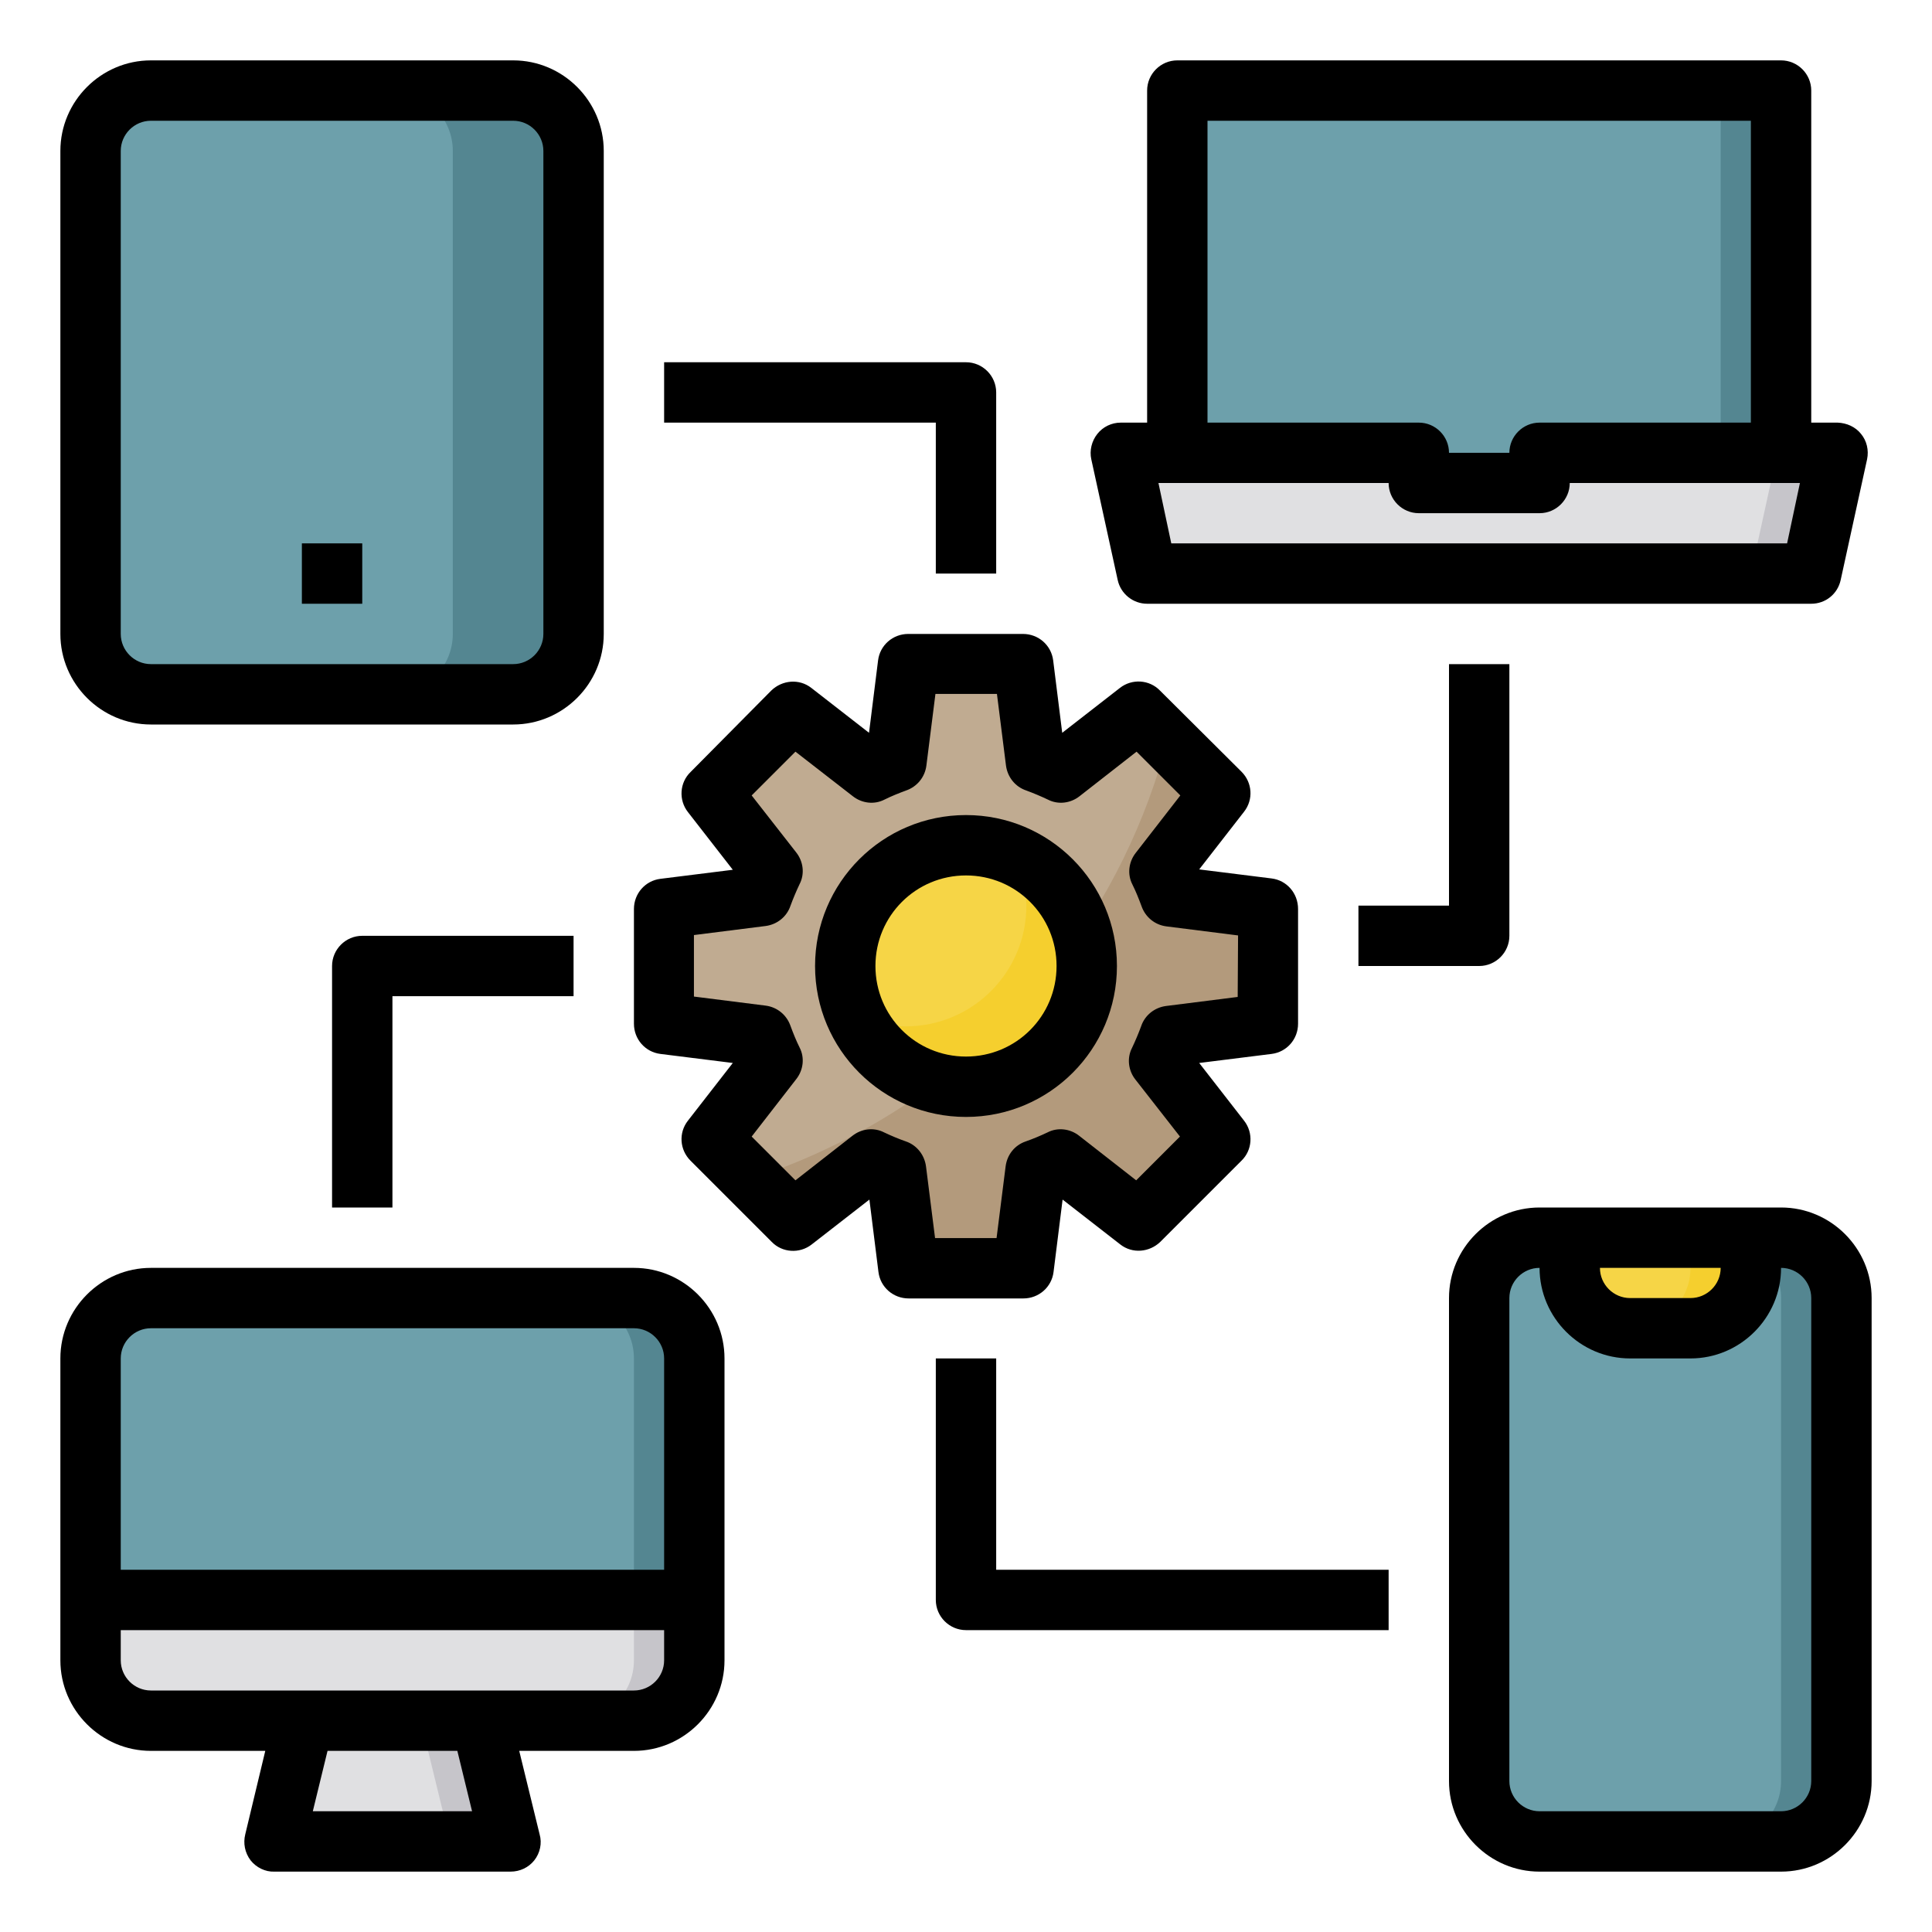 <?xml version="1.0" encoding="utf-8"?>
<!-- Generator: Adobe Illustrator 24.2.1, SVG Export Plug-In . SVG Version: 6.00 Build 0)  -->
<svg version="1.1" id="Layer_1" xmlns="http://www.w3.org/2000/svg" xmlns:xlink="http://www.w3.org/1999/xlink" x="0px" y="0px"
	 viewBox="0 0 512 512" style="enable-background:new 0 0 512 512;" xml:space="preserve">
<style type="text/css">
	.st0{fill:#6DA0AB;}
	.st1{fill:#E0E0E2;}
	.st2{fill:#C6C5CA;}
	.st3{fill:#548691;}
	.st4{fill:#C0AB91;}
	.st5{fill:#B39A7C;}
	.st6{fill:#F6D546;}
	.st7{fill:#F5CF2E;}
</style>
<g id="device">
	<path class="st0" d="M312,24h160v104H312V24z"/>
	<path class="st1" d="M184,424v16c0,8.8-7.2,16-16,16H40c-8.8,0-16-7.2-16-16v-16H184z"/>
	<path class="st0" d="M184,360v64H24v-64c0-8.8,7.2-16,16-16h128C176.8,344,184,351.2,184,360z"/>
	<path class="st1" d="M127.4,456l7.8,32H72.7l7.8-32H127.4z"/>
	<path class="st2" d="M184,424v16c0,8.8-7.2,16-16,16h-16c8.8,0,16-7.2,16-16v-16H184z"/>
	<path class="st3" d="M184,360v64h-16v-64c0-8.8-7.2-16-16-16h16C176.8,344,184,351.2,184,360z"/>
	<path class="st2" d="M135.3,488h-16l-7.8-32h16L135.3,488z"/>
	<path class="st1" d="M487,120l-7,32H304l-7-32h15h64v8h32v-8h64H487z"/>
	<path class="st3" d="M456,24h16v104h-16V24z"/>
	<path class="st1" d="M487,120l-7,32H304l-7-32h15h64v8h32v-8h64H487z"/>
	<path class="st2" d="M487,120l-7,32h-16l7-32H487z"/>
	<path class="st4" d="M310,274.5c-0.7,2.3-1.6,4.5-2.7,6.6l16.1,20.6l-21.6,21.6l-20.6-16.1c-2.1,1.1-4.4,2-6.6,2.7l-3.3,26h-30.4
		l-3.3-26c-2.3-0.7-4.5-1.6-6.6-2.7l-20.6,16.1l-21.6-21.6l16.1-20.6c-1.1-2.1-2-4.4-2.7-6.6l-26-3.3v-30.4l26-3.3
		c0.7-2.3,1.6-4.5,2.7-6.6l-16.1-20.6l21.6-21.6l20.6,16.1c2.1-1.1,4.4-2,6.6-2.7l3.3-26h30.4l3.3,26c2.3,0.7,4.5,1.6,6.6,2.7
		l20.6-16.1l21.6,21.6l-16.1,20.6c1.1,2.1,2,4.4,2.7,6.6l26,3.3v30.4L310,274.5z"/>
	<path class="st5" d="M310,274.5c-0.7,2.3-1.6,4.5-2.7,6.6l16.1,20.6l-21.6,21.6l-20.6-16.1c-2.1,1.1-4.4,2-6.6,2.7l-3.3,26h-30.4
		l-3.3-26c-2.3-0.7-4.5-1.6-6.6-2.7l-20.6,16.1l-11-11c31.9-10.5,59.9-30.1,80.7-56.4c13.7-17.8,23.6-38.1,29.3-59.8l14.1,14.1
		l-16.1,20.6c1.1,2.1,2,4.4,2.7,6.6l26,3.3v30.4L310,274.5z"/>
	<circle class="st6" cx="256" cy="256" r="32"/>
	<path class="st0" d="M40,24h96c8.8,0,16,7.2,16,16v128c0,8.8-7.2,16-16,16H40c-8.8,0-16-7.2-16-16V40C24,31.2,31.2,24,40,24z"/>
	<path class="st0" d="M408,328h64c8.8,0,16,7.2,16,16v128c0,8.8-7.2,16-16,16h-64c-8.8,0-16-7.2-16-16V344
		C392,335.2,399.2,328,408,328z"/>
	<path class="st6" d="M464,328v8c0,8.8-7.2,16-16,16h-16c-8.8,0-16-7.2-16-16v-8H464z"/>
	<path class="st3" d="M488,344v128c0,8.8-7.2,16-16,16h-16c8.8,0,16-7.2,16-16V344c0-8.8-7.2-16-16-16h16
		C480.8,328,488,335.2,488,344z"/>
	<path class="st7" d="M464,328v8c0,8.8-7.2,16-16,16h-16c8.8,0,16-7.2,16-16v-8H464z"/>
	<path class="st3" d="M152,40v128c0,8.8-7.2,16-16,16h-32c8.8,0,16-7.2,16-16V40c0-8.8-7.2-16-16-16h32C144.8,24,152,31.2,152,40z"
		/>
	<path class="st7" d="M288,256c0,17.7-14.3,32-31.9,32c-12.6,0-24-7.4-29.2-18.9c4.1,1.9,8.6,2.9,13.1,2.9c17.7,0,32-14.3,32-32
		c0-4.5-1-9-2.9-13.1C280.6,232,288,243.4,288,256z"/>
	<path d="M493.2,115c-1.5-1.9-3.8-2.9-6.2-3h-7V24c0-4.4-3.6-8-8-8H312c-4.4,0-8,3.6-8,8v88h-7c-2.4,0-4.7,1.1-6.2,3
		c-1.5,1.9-2.1,4.4-1.6,6.7l7,32c0.8,3.7,4.1,6.3,7.8,6.3h176c3.8,0,7-2.6,7.8-6.3l7-32C495.3,119.3,494.7,116.8,493.2,115
		L493.2,115z M320,32h144v80h-56c-4.4,0-8,3.6-8,8h-16c0-4.4-3.6-8-8-8h-56V32z M473.6,144H310.4l-3.4-16h61c0,4.4,3.6,8,8,8h32
		c4.4,0,8-3.6,8-8h61L473.6,144z"/>
	<path d="M168,336H40c-13.2,0-24,10.8-24,24v80c0,13.2,10.8,24,24,24h30.3L65,486.1c-0.6,2.4-0.1,4.9,1.4,6.9c1.5,1.9,3.9,3.1,6.3,3
		h62.6c2.5,0,4.8-1.1,6.3-3c1.5-1.9,2.1-4.5,1.4-6.9l-5.4-22.1H168c13.2,0,24-10.8,24-24v-80C192,346.8,181.2,336,168,336z
		 M82.9,480l3.9-16h34.4l3.9,16H82.9z M176,440c0,4.4-3.6,8-8,8H40c-4.4,0-8-3.6-8-8v-8h144V440z M176,416H32v-56c0-4.4,3.6-8,8-8
		h128c4.4,0,8,3.6,8,8V416z"/>
	<path d="M472,320h-64c-13.2,0-24,10.8-24,24v128c0,13.2,10.8,24,24,24h64c13.2,0,24-10.8,24-24V344C496,330.8,485.2,320,472,320z
		 M456,336c0,4.4-3.6,8-8,8h-16c-4.4,0-8-3.6-8-8H456z M480,472c0,4.4-3.6,8-8,8h-64c-4.4,0-8-3.6-8-8V344c0-4.4,3.6-8,8-8
		c0,13.2,10.8,24,24,24h16c13.2,0,24-10.8,24-24c4.4,0,8,3.6,8,8V472z"/>
	<path d="M136,16H40c-13.2,0-24,10.8-24,24v128c0,13.2,10.8,24,24,24h96c13.2,0,24-10.8,24-24V40C160,26.8,149.2,16,136,16z
		 M144,168c0,4.4-3.6,8-8,8H40c-4.4,0-8-3.6-8-8V40c0-4.4,3.6-8,8-8h96c4.4,0,8,3.6,8,8V168z"/>
	<path d="M80,144h16v16H80V144z"/>
	<path d="M337,232.8l-19.2-2.4l11.9-15.3c2.5-3.2,2.2-7.7-0.7-10.6L307.4,183c-2.8-2.9-7.4-3.2-10.6-0.7l-15.3,11.9l-2.4-19.2
		c-0.5-4-3.9-7-8-7h-30.4c-4.1,0-7.5,3-8,7l-2.4,19.2l-15.3-11.9c-3.2-2.5-7.7-2.1-10.6,0.7L183,204.6c-2.9,2.8-3.2,7.4-0.7,10.6
		l11.9,15.3l-19.2,2.4c-4,0.5-7,3.9-7,8v30.4c0,4.1,3,7.5,7,8l19.2,2.4l-11.9,15.3c-2.5,3.2-2.2,7.7,0.7,10.6l21.5,21.5
		c2.8,2.9,7.4,3.2,10.6,0.7l15.3-11.9l2.4,19.2c0.5,4,3.9,7,8,7h30.4c4.1,0,7.5-3,8-7l2.4-19.2l15.3,11.9c3.2,2.5,7.7,2.1,10.6-0.7
		l21.5-21.5c2.9-2.8,3.2-7.4,0.7-10.6l-11.9-15.3l19.2-2.4c4-0.5,7-3.9,7-8v-30.4C344,236.7,341,233.3,337,232.8L337,232.8z
		 M328,264.2l-19,2.4c-3,0.4-5.6,2.4-6.6,5.4c-0.7,1.9-1.5,3.8-2.4,5.7c-1.4,2.7-1,6,0.9,8.4l11.8,15.1l-11.6,11.6L286,301
		c-2.4-1.9-5.7-2.3-8.4-0.9c-1.9,0.9-3.8,1.7-5.8,2.4c-2.9,1-4.9,3.5-5.3,6.6l-2.4,19h-16.3l-2.4-19c-0.4-3-2.4-5.6-5.3-6.6
		c-2-0.7-3.9-1.5-5.8-2.4c-2.7-1.4-6-1-8.4,0.9l-15.1,11.8l-11.6-11.6L211,286c1.9-2.4,2.3-5.7,0.9-8.4c-0.9-1.8-1.7-3.8-2.4-5.7
		c-1-2.9-3.5-5-6.6-5.4l-19-2.4v-16.3l19-2.4c3-0.4,5.6-2.4,6.6-5.4c0.7-1.9,1.5-3.8,2.4-5.7c1.4-2.7,1-6-0.9-8.4l-11.8-15.1
		l11.6-11.6L226,211c2.4,1.9,5.7,2.3,8.4,0.9c1.8-0.9,3.8-1.7,5.7-2.4c2.9-1,5-3.5,5.4-6.6l2.4-19h16.3l2.4,19
		c0.4,3,2.4,5.6,5.4,6.6c1.9,0.7,3.8,1.5,5.7,2.4c2.7,1.4,6,1,8.4-0.9l15.1-11.8l11.6,11.6L301,226c-1.9,2.4-2.3,5.7-0.9,8.4
		c0.9,1.8,1.7,3.8,2.4,5.7c1,2.9,3.5,5,6.6,5.4l19,2.4L328,264.2z"/>
	<path d="M296,256c0-22.1-17.9-40-40-40s-40,17.9-40,40s17.9,40,40,40C278.1,296,296,278.1,296,256z M256,280c-13.3,0-24-10.7-24-24
		c0-13.3,10.7-24,24-24c13.3,0,24,10.7,24,24C280,269.3,269.3,280,256,280z"/>
	<path d="M360,240v16h32c4.4,0,8-3.6,8-8v-72h-16v64H360z"/>
	<path d="M88,256v64h16v-56h48v-16H96C91.6,248,88,251.6,88,256z"/>
	<path d="M248,152h16v-48c0-4.4-3.6-8-8-8h-80v16h72V152z"/>
	<path d="M264,360h-16v64c0,4.4,3.6,8,8,8h112v-16H264V360z"/>
</g>
</svg>
